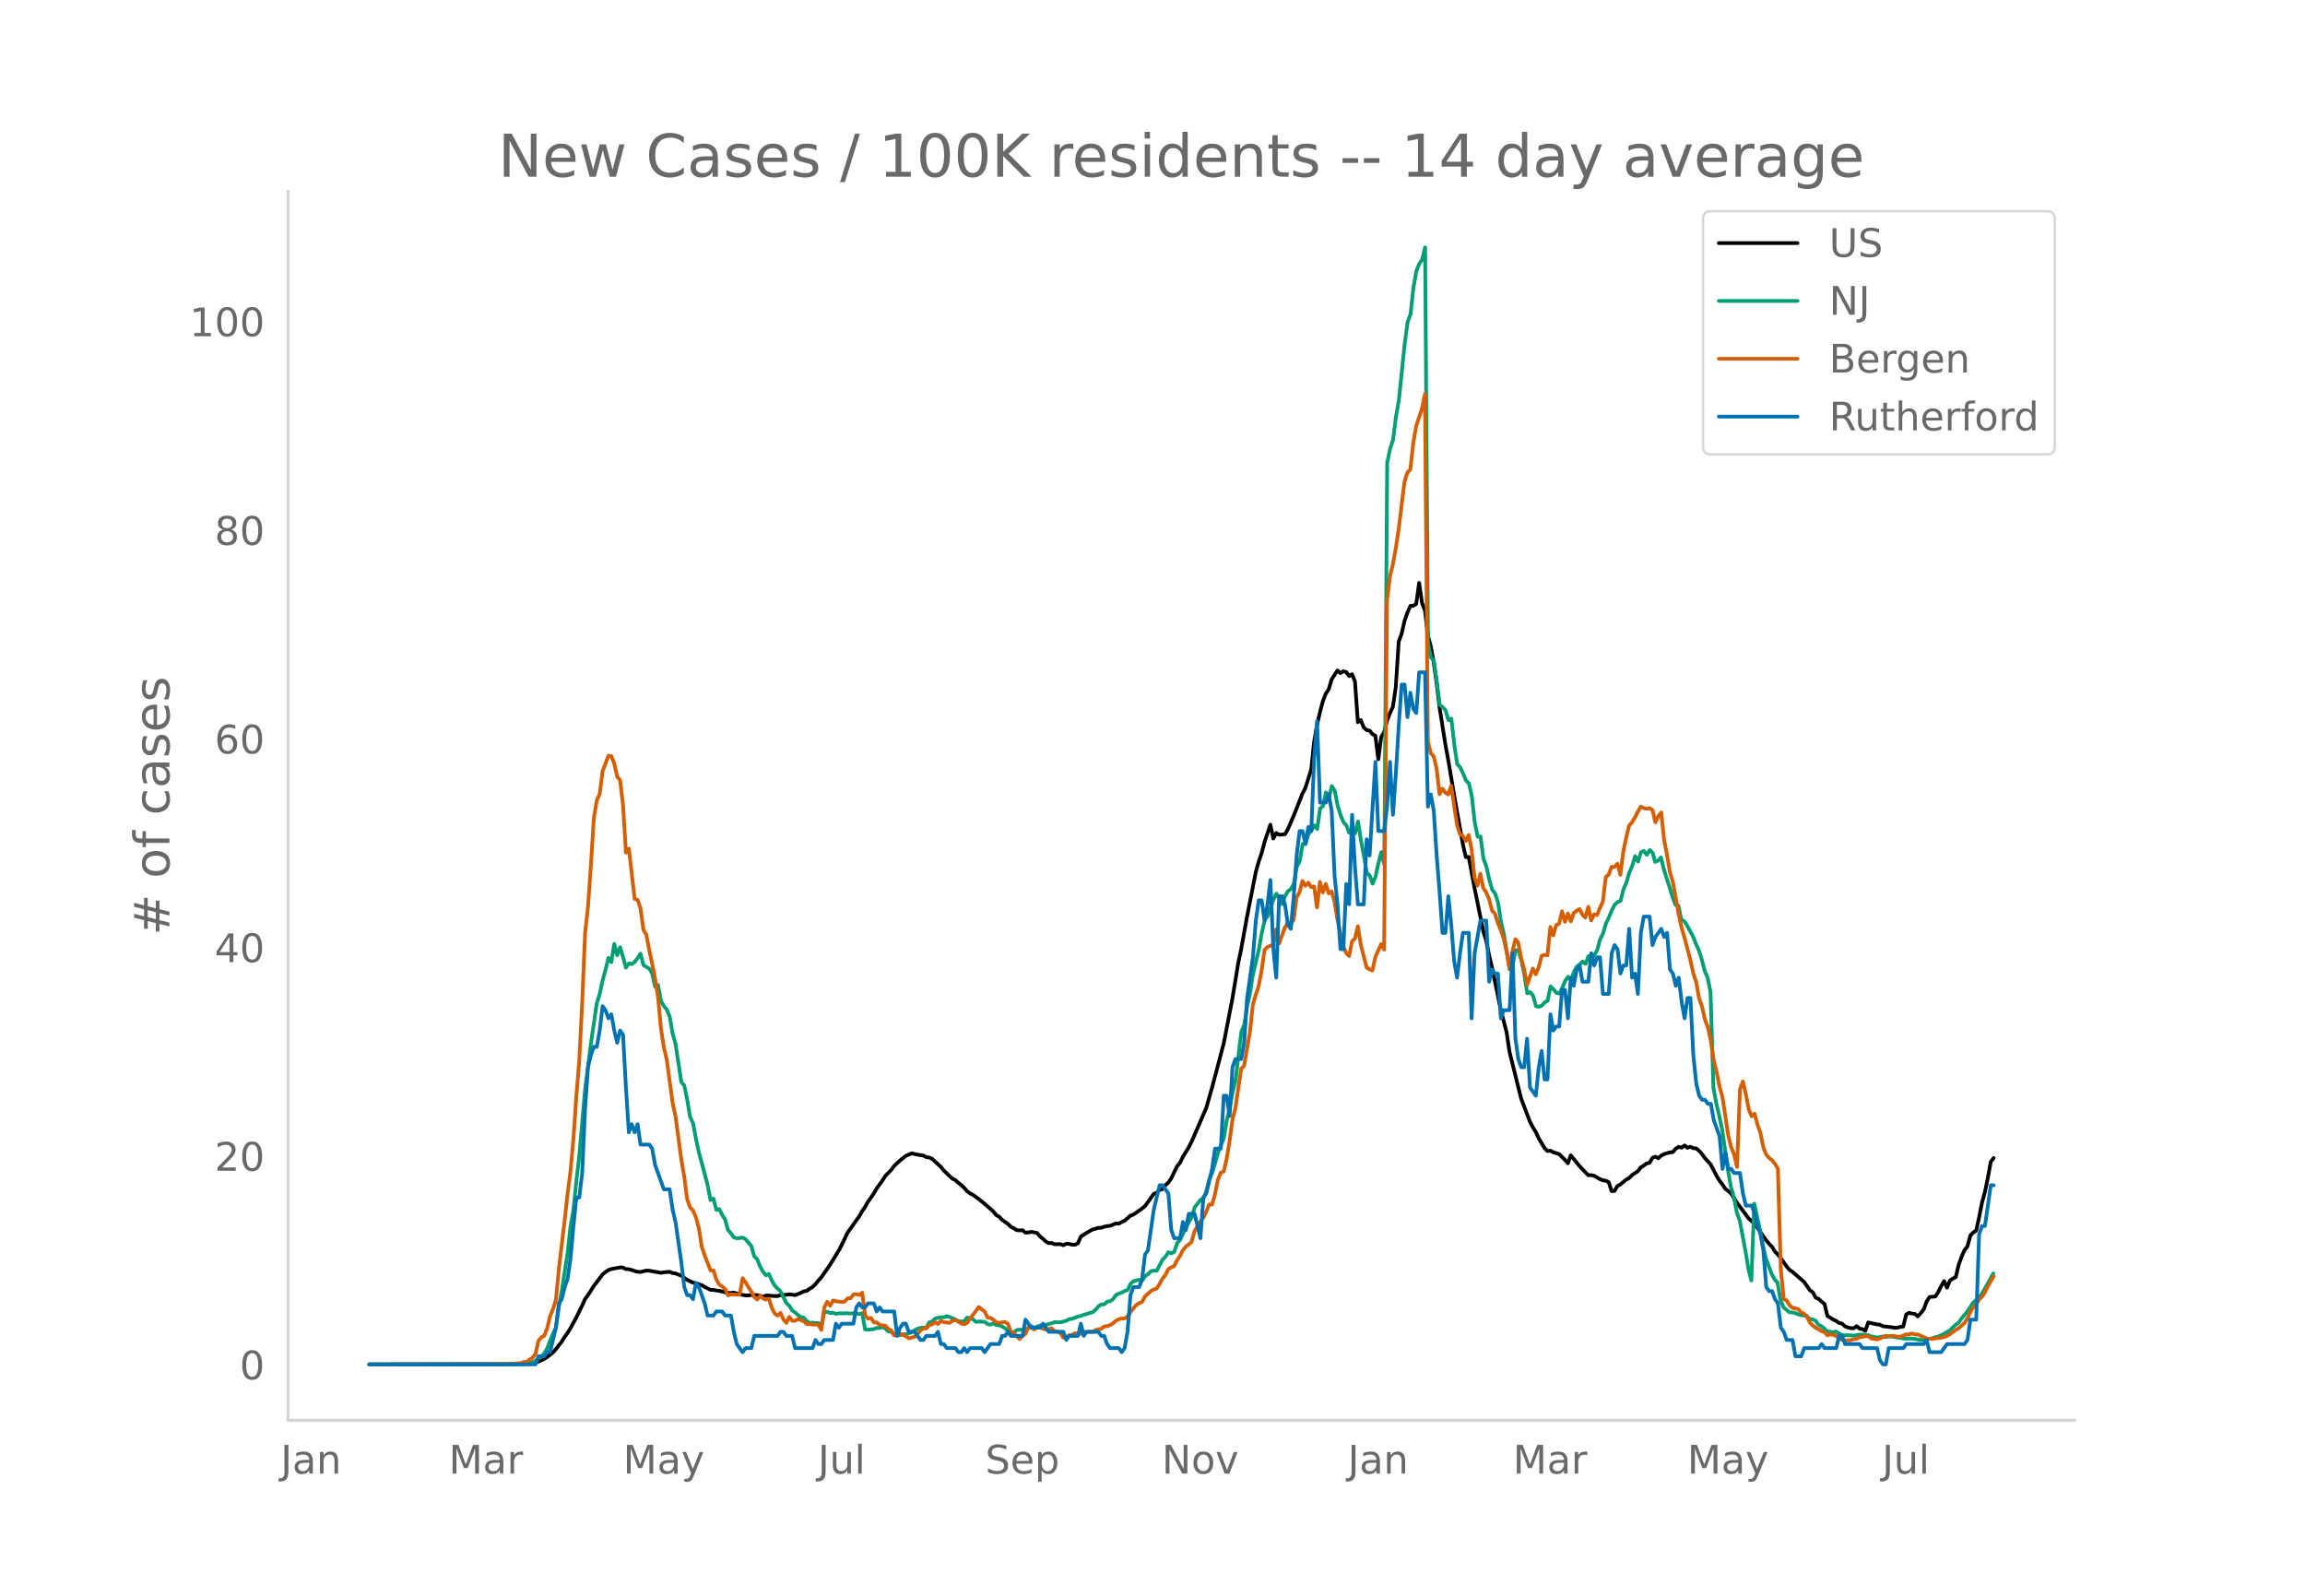 <svg height="864" viewBox="0 0 936 648" width="1248" xmlns="http://www.w3.org/2000/svg" xmlns:xlink="http://www.w3.org/1999/xlink"><defs><style>*{stroke-linecap:butt;stroke-linejoin:round}</style></defs><g id="figure_1"><path d="M0 648h936V0H0z" style="fill:#fff" id="patch_1"/><g id="axes_1"><path d="M117 576.72h725.4V77.76H117z" style="fill:none" id="patch_2"/><path clip-path="url(#pbfcc2f6f29)" d="m149.973 554.039 56.829-.064 7.103-.259 2.368-.209 1.184-.222 1.184-.366 2.368-1.1 1.184-.778 2.368-1.88 1.184-1.326 2.368-3.076 1.184-1.88 1.184-1.643 1.184-1.895 2.367-4.388 2.368-4.828 1.184-2.635 1.184-1.574 2.368-3.723 3.552-4.705 1.184-.982 1.184-.795 1.184-.396 3.552-.662 1.184.074 1.183.618 1.184.026 1.184.325 1.184.444 1.184.276 1.184.085 2.368-.55 1.184.038 4.736.862 1.184-.227 2.368-.173 1.183.5 1.184.167 2.368.887 2.368 1.718 2.368 1.105 1.184.217 1.184.499 1.184.313 1.184.713 2.368 1.193 1.184.012 1.184.252 1.184.133 3.551.847 1.184.026 1.184-.136 3.552.945 1.184.156 1.184.024 1.184-.149 2.368.01 2.368.664 1.184-.452 1.183-.023 2.368.213 1.184.008 1.184-.379 2.368-.15 1.184-.179 2.368.303 1.184-.378 2.368-1.116 1.184-.196 1.184-.877 1.184-.715 1.184-1.13 1.183-1.5 1.184-1.302 3.552-5.068 3.552-5.832 1.184-2.242 2.368-4.961 4.736-6.66 1.184-2.072 1.184-1.725 1.183-2.093 2.368-3.385 1.184-2.034 2.368-3.28 1.184-1.856 2.368-2.417 1.184-1.614 2.368-2.19 2.368-1.881 2.368-1.047 2.367.55 2.368.374 1.184.621 1.184.17 1.184.518 3.552 3.283 1.184 1.476 3.552 3.356 1.184.528 1.184 1.107 1.184.9 1.183 1.153 1.184 1.372 1.184.886 1.184.561 2.368 1.717 2.368 1.938 3.552 3.118 1.184 1.489 1.184.624 1.184 1.307 2.368 1.605 1.184 1.19 1.183.565 1.184.803 1.184.096 1.184-.075 1.184.974 1.184-.034 1.184-.283 2.368.47 1.184 1.405 1.184.945 1.184 1.105 1.184.696 1.184-.093 1.184.508 2.367-.03 1.184.446 1.184-.629 1.184.1 1.184.297 1.184.04 1.184-.586 1.184-2.746 2.368-1.536 2.368-1.305 2.368-.696 1.184-.043 1.184-.413 1.184-.258 1.183-.102 2.368-.983 1.184.12 1.184-.688 1.184-.505 2.368-2.087 1.184-.404 3.552-2.498 1.184-.986 3.552-4.943 1.184-.459 1.183-1.182 1.184-.279 1.184-1.634 1.184-1.035 1.184-1.728 2.368-4.91 1.184-1.377 1.184-2.455 2.368-3.874 1.184-2.333 5.92-13.603 2.367-8.302 4.736-17.92 3.552-18.378 2.368-14.423 1.184-5.623 2.368-13.07 3.551-18.105 1.184-4.241 1.184-3.446 1.184-4.533 2.368-6.99 1.184 5.592 1.184-2.244 1.184.703 2.368-.188 1.184-2.083 2.368-5.45 3.552-8.98 1.183-2.296 2.368-7.466 1.184-11.268 1.184-6.884 1.184-5.174 1.184-4.434 1.184-3.063 1.184-1.745 1.184-4.024 2.368-3.669 1.184 1.088 1.184-.736 1.184.277 1.184 1.666 1.183-.742 1.184 2.924 1.184 16.555 1.184-.86 1.184 2.962 1.184 1.095 1.184.196 1.184 1.464 1.184.616 1.184 9.582 1.184-9.007 1.184-2.016 1.184-4.638 1.184-3.077 1.184-2.6 1.184-8.005 1.184-18.423 1.183-3.232 1.184-5.182 1.184-3.439 1.184-2.668 1.184-.035 1.184-.784 1.184-8.537 1.184 8.244 1.184 2.92 1.184 10.206 1.184 4.431 1.184 6.498 1.184 8.283 1.184 10.068 2.368 14.992 1.184 6.43 2.367 14.094 3.552 20.003 1.184 5.19 1.184-.066 2.368 12.63 3.552 17.504 1.184 3.908 1.184 5.863 1.184 5.001 3.551 17.176 2.368 9.142 1.184 7.982 4.736 18.998 2.368 6.206 1.184 3.09 1.184 2.257 1.184 1.916 1.184 2.559 2.368 3.99 1.183 1.187 1.184-.131 1.184.636 2.368.742 2.368 2.347 1.184 1.393 1.184-3.23 3.552 4.379 2.368 2.514 1.184 1.19 1.184-.043 1.184.287 2.367 1.337 1.184.467 1.184.2 1.184.54 1.184 3.67 1.184-.079 1.184-2.001 1.184-.62 2.368-1.98 1.184-.602 1.184-1.251 2.368-1.54 1.184-1.542 1.183-.735 1.184-.895 1.184-.242 1.184-2.017 1.184-.482 1.184.628 1.184-1.046 1.184-.653 2.368-.693 1.184-.11 1.184-1.39 1.184-.721 1.184.323 1.184-.9 1.184.945 1.184-.421 1.183.583 1.184.088 1.184.977 1.184 1.31 1.184 1.641 2.368 2.644 2.368 4.613 1.184 1.93 1.184 1.485 1.184 1.829 1.184.84 1.184 1.085 2.368 3.723 4.735 6.4 2.368 2.031 2.368 3.427 2.368 3.381 1.184 1.448 1.184 1.192 1.184 1.911 1.184 1.207 1.184 1.468 2.368 3.37 1.183 1.416 1.184.754 4.736 4.14 2.368 3.36 1.184.855 1.184 2.186 1.184.488 1.184 1.1 1.184.935 1.184 4.887 2.368 1.463 1.184.57 1.183.797 1.184.25 1.184 1.102 1.184.48 1.184.302 1.184.06 1.184-.886 1.184.986 1.184.226 1.184.671 1.184-3.383 3.552.79 1.184.13 1.184.612 3.551.411 1.184.249 1.184-.04 1.184-.355 1.184-.144 1.184-4.865 1.184-.714 1.184.331 1.184.105 1.184 1.038 1.184-1.32 1.184-1.492 1.184-3.184 1.184-1.878 2.367-.224 1.184-1.828 1.184-2.358 1.184-2.037 1.184 2.668 1.184-2.93 1.184-.78 1.184-.563 1.184-5.032 1.184-3.238 1.184-2.727 1.184-1.485 1.184-4.4 1.184-1.275 1.184-.764 1.184-5.32 1.184-6.04 1.183-4.322 1.184-5.71 1.184-6.496 1.184-1.59h0" style="fill:none;stroke:#000;stroke-linecap:round;stroke-width:1.5" id="line2d_1"/><path clip-path="url(#pbfcc2f6f29)" d="m149.973 554.04 60.38-.099 3.552-.235 2.368-.579 1.184-.538 1.184-1.046 1.184-.542 1.184-1.498 1.184-1.963 1.184-3.15 1.184-2.818 1.184-2.449 1.184-8.407 1.184-6.568 2.368-15.373 1.184-10.806 1.184-6.704 1.183-11.582 1.184-10.311 2.368-27.024 2.368-18.592 2.368-16.314 1.184-3.801 1.184-5.492 1.184-4.306 1.184-4.895 1.184 1.758 1.184-7.426 1.184 4.609 1.184-3.243 1.184 3.934 1.183 4.347 1.184-1.703 1.184.272 1.184-.868 1.184-1.557 1.184-1.82 1.184 4.613 1.184.804 1.184.627 1.184 1.99 1.184 5.354 1.184-.688 1.184 6.47 1.184 2.084 1.184 1.451 1.184 2.91 1.183 6.744 1.184 4.282 2.368 15.534 1.184 1.321 1.184 5.778 1.184 7.044 1.184 2.51 1.184 6.371 1.184 5.42 2.368 8.792 1.184 4.575 1.184 6.07 1.184-.613 1.184 4.599 1.184-.304 1.183 2.29 1.184 1.948 1.184 4.245 1.184 1.352 1.184 1.618 1.184.43 2.368-.307 1.184.586 2.368 2.82 1.184 4.197 1.184 1.182 1.184 2.94 1.184 2.081 1.184 1.502 1.183-.586 1.184 2.654 1.184 2.061 1.184 1.27 1.184 1.07 2.368 4.763 1.184 1.1 1.184 1.91 1.184.856 1.184 1.035 1.184.838 1.184.198 1.184 1.42 1.184.747 1.184-.126 1.184.204 1.183-.068 1.184 1.335 1.184-5.75 1.184-.136 1.184.518 1.184-.113 1.184.45 1.184-.245 1.184.054 2.368-.078 1.184.16 1.184-.208 2.368.395 1.184-.32 1.184 6.564 1.183.102 2.368-.245 1.184-.456 1.184.006 1.184-.439 1.184.705 1.184 1.145 1.184.095 1.184 1.363 1.184.099 1.184-.09 1.184-.282 1.184-.037 1.184-.34 3.551-1.953 1.184-.306 1.184-.123 1.184.065 1.184-2.18 1.184-.362 1.184-1.199 2.368-.5h1.184l1.184-.45 1.184.334 2.368 1.042 1.184.65 1.184.134 1.183-.079 1.184-1.54 2.368.72 1.184 1.049 1.184-.164 2.368.14 1.184.933 1.184.239 1.184-.549 1.184.668 1.184.112 1.184.484 1.184.725 1.184 1.19 1.184.722 1.183-.242 1.184-.947 1.184-.126 2.368.04 1.184-.947 1.184-.541 1.184.695 1.184-.555 1.184-.365 1.184.085 2.368-.715 2.368-.736 2.367.03 2.368-.64 1.184-.65 1.184-.13 2.368-.947 1.184-.204 1.184-.508 1.184-.269 1.184-.477 1.184-.252 1.184-1.025 1.184-1.366 1.184-.767 1.184-.068 1.184-1.083 1.183-.153 1.184-.862 1.184-1.656 1.184-.59 1.184-.404 1.184-.692 1.184-.344 1.184-2.5 1.184-1.08 1.184-.389 1.184-.18 1.184.306 1.184-1.812 1.184-.787 1.184-1.216 1.184-.238 1.184.044 2.367-4.53 1.184-1.223 1.184-1.775 1.184.463 1.184-.613 1.184-3.56 1.184-1.288 1.184-2.544 1.184-2.245 1.184-2.49 1.184-1.973 1.184-3.972 2.368-3.055 1.184-.6 1.183-2.847 1.184-4.814 1.184-2.725 1.184-3.802 1.184-4.404 2.368-5.88 1.184-7.256 1.184-4.752 1.184-6.615 1.184-4.84 2.368-19.707 1.184-2.899 1.184-7.501 1.184-5.488 1.184-7.562 2.367-9.988 1.184-6.66 1.184-5.188 1.184-1.696 2.368-6.728 1.184-2.378 1.184 1.877 1.184 2.381 1.184-3.307 1.184-1.976 1.184-.848 1.184-2.082 1.184-6.939 1.184-2.231 1.184-7.024 1.183.061 1.184-4.091 1.184-1.376 1.184-2.204 1.184 1.516 1.184-8.305 1.184-1.073 1.184-5.478 1.184 2.18 1.184-4.762 1.184 1.833 1.184 6.019 1.184 3.86 1.184 2.912 1.184 1.335 1.184 2.974 1.183-1.179 1.184 1.418 1.184-4.804 1.184 7.634 1.184 6.248 1.184 6.997 1.184 1.052 1.184 3.349 1.184-2.865 1.184-5.467 1.184-4.497 1.184 5.127 1.184-163.242 1.184-5.658 1.184-3.553 1.184-9.453 1.184-6.68 2.367-22.953 1.184-8.833 1.184-3.165 1.184-10.764 1.184-6.8 1.184-2.943 1.184-1.662 1.184-4.994 1.184 160.919 1.184 5.576 1.184 1.407 1.184 8.281 1.184 9.61 1.184.896 1.184 1.274 1.184 4.067 1.183-.647 1.184 10.45 1.184 7.993 1.184 1.29 1.184 2.47 1.184 2.889 1.184 1.151 1.184 5.032 1.184 10.655 1.184 5.992 1.184-.095 1.184 8.986 1.184 3.202 1.184 5.39 1.184 4.084 1.184 1.498 1.183 3.714 1.184 7.678 1.184 5.167 2.368 14.274 1.184-1.646 1.184-6.125 1.184.045 1.184 4.026 1.184 5.56 1.184 7.838 1.184-.487 1.184 1.427 1.184 4.265 1.184.276 1.184-.467 1.184-1.288 1.183-.756 1.184-5.78 1.184 1.171 1.184 1.424 1.184.283 1.184-2.221 1.184-2.875 1.184-1.666 1.184 1.352 1.184-3.297 1.184-2.238 1.184-.814 1.184-1.182 1.184.913 1.184-3.134 1.184 1.09 1.184-1.458 1.183-2.116 1.184-4.357 1.184-2.364 1.184-4.043 1.184-2.446 1.184-2.875 1.184-2.306 1.184-1.094 1.184-.443 1.184-4.71 1.184-2.723 1.184-4.07 1.184-2.722 1.184-3.938 1.184 2.194 1.184-3.87 1.183-.467 1.184 1.581 1.184-1.918 1.184 1.09L672.09 350l1.184-.494 1.184-1.322 1.184 4.79 2.368 7.443 1.184 3.9 1.184 3.13 1.184.358 1.184 5.757 1.184.504 1.184 1.782 2.367 4.428 1.184 2.974 1.184 2.61 1.184 3.754 1.184 4.629 1.184 2.78 1.184 5.767 1.184 39.11 1.184 6.234 1.184 4.946 1.184 5.702 2.368 16.545 1.184 6.647 1.184 4.087 1.184 6.251 1.183 3.223 2.368 12.55 1.184 7.265 1.184 4.616 1.184-31.193 2.368 10.86 1.184 6.186 1.184 5.225 2.368 6.377 1.184 2.163 1.184 1.223L723 527.91l1.184 2.902 2.367 2 2.368.3 1.184.586 1.184.31 2.368.31 1.184 1.331 1.184.079 1.184.514 1.184 1.66 1.184.582 1.184.953 1.184 1.223 1.184.068 1.184.314 1.184-.361 2.367 1.38 1.184.177 2.368-.007 1.184.133 1.184-.116 1.184-.31 1.184-.034 2.368.238 1.184.511 2.368.45 1.184-.123 1.184-.286 1.183.238 1.184-.255 1.184.04 5.92.938 1.184-.15 2.368.17 2.368.45 1.184-.051 3.552-.62 1.183-.453 1.184-.232 2.368-1.056 1.184-.777 1.184-.627 2.368-2.299 1.184-.77 1.184-1.717 2.368-2.83 2.368-3.615 2.368-2.108 1.184-1.468 2.367-4.136 2.368-4.285h0" style="fill:none;stroke:#009e73;stroke-linecap:round;stroke-width:1.5" id="line2d_2"/><path clip-path="url(#pbfcc2f6f29)" d="m149.973 554.04 54.461-.097 3.552-.13 3.552-.325 1.184-.454 1.183-.033 1.184-.94 1.184-.747 1.184-1.558 1.184-5.29 1.184-1.429 1.184-.649 1.184-3.051 1.184-4.9 1.184-2.922 1.184-3.7 1.184-12.496 2.368-19.929 1.184-10.71 1.184-9.218 1.184-13.113 1.183-17.397 1.184-14.313 1.184-23.434 1.184-28.367 1.184-10.776 1.184-16.975 1.184-18.792 1.184-7.238 1.184-2.662 1.184-9.282 2.368-6.232 1.184.162 1.184 3.019 1.184 5.29 1.184 1.428 1.184 10.16 1.183 19.279 1.184-1.59 2.368 20.415 1.184.357 1.184 3.44 1.184 8.796 1.184 1.915 1.184 6.329 1.184 5.485 1.184 6.07 1.184 7.367 1.184 12.886 1.184 7.595 1.184 5.063 2.367 17.527 1.184 5.42 2.368 17.656 1.184 6.946 1.184 9.088 1.184 3.31 1.184 1.299 1.184 2.726 1.184 4.415 1.184 7.594 1.184 3.408 2.368 6.135 1.184-.033 1.184 3.733 1.184 2.077 1.183.779 1.184.974 1.184 2.596 1.184-.357 2.368.098 1.184-.033 1.184-6.653 1.184 1.622 1.184 2.045 1.184 1.753 1.184 2.207 1.184 1.038 1.184-1.525 1.184 1.071 1.184.487 1.183-.454 1.184 3.765 1.184 2.304 1.184.876 1.184-1.103 1.184 2.694 1.184 1.33 1.184-2.401 1.184 1.558h1.184l1.184-.714 1.184.519 1.184.357 1.184 1.2h1.184l1.184.195 1.184-.032 1.183.097 1.184 2.143 1.184-9.12 1.184-2.37 1.184 1.655 1.184-2.142 1.184.292 2.368.325 1.184-.195 1.184-1.298 1.184-.033 1.184-1.59 1.184-.098 1.184.357 1.184-.908 1.184 9.185 1.183 1.33 1.184-.291 1.184 1.785 1.184.032 1.184 1.039 2.368.324 1.184 1.364 1.184.551 1.184 2.013 1.184-.78 1.184.098 2.368.974 1.184.876 2.367-.65 1.184-1.103 1.184-1.46 1.184-.844 1.184.065 1.184-1.428 1.184-.292 1.184-.844 1.184.746 1.184-1.266 1.184.52 2.368.26 1.184-.877 1.184-.292 2.368 1.46 1.183.325 1.184-.649 1.184-1.883 1.184-1.298 2.368-3.213 1.184 1.006 1.184.844 1.184 2.467 1.184.13 1.184.746L404.52 537l1.184.162 2.368-.357 1.184.747 1.184 3.18 1.183.52 2.368 2.5 1.184-1.267 1.184-.844 1.184-2.564 1.184-.227 1.184 1.006 1.184-.746 1.184-.065 1.184.487 1.184.324 1.184-.13 1.184-.357 1.184 1.169 1.184.195 1.183.454 1.184 1.98 1.184-.162 1.184-.78 1.184-.13 1.184-.746 1.184.325 1.184-.033 1.184-.843 1.184.13 1.184-.195 1.184.13 1.184-.715 1.184-.389 1.184-.13 1.184-.974 1.184-.13 1.183-.389 1.184-.714 1.184-1.071 1.184-.617 1.184-.357 1.184.033 1.184-.812 1.184-1.785 2.368-2.888 1.184-.747 1.184-.487 1.184-2.207 2.368-2.207 1.184-.65 1.184-.356 1.183-1.85 1.184-2.175 1.184-1.525 1.184-2.337 1.184-.747 1.184-.486 1.184-2.37 1.184-1.72 1.184-2.37 1.184-1.46 1.184-.876 1.184-1.071 1.184-4.35 2.368-3.96 1.184-1.427 1.183-2.435 1.184-3.018 1.184.032 1.184-4.057 1.184-5.94 1.184-2.953 1.184-.487 1.184-4.998 1.184-7.206 1.184-8.795 1.184-4.642 2.368-16.098 1.184-1.136 2.368-13.795 1.184-10.938 1.183-4.154 1.184-3.538 1.184-6.296 1.184-8.374 1.184-1.136 1.184-.584 1.184-.26 1.184-6.362 1.184 5.745 2.368-6.491 1.184-2.11 1.184.747 1.184-1.883 1.184-8.893 1.184-2.24 1.184-4.511 1.183 1.947 1.184-1.266 1.184 1.818 1.184-.26 1.184 8.504 1.184-10.354 1.184 4.285 1.184-3.506 1.184 3.863 1.184-.844 1.184 4.317 1.184 7.173 2.368 10.873 1.184 2.694 1.184 1.233 1.183-5.972 1.184-1.169 1.184-4.966 1.184 7.498 2.368 9.218 1.184.811 1.184.422 1.184-5.485 2.368-5.193 1.184 2.207 1.184-141.902 1.184-9.607 1.184-4.9 1.184-6.525 1.184-7.79 2.367-19.311 1.184-3.7 1.184-1.233 1.184-10.744 1.184-6.88 2.368-7.109 1.184-5.842 1.184 140.928 1.184 4.836 1.184 1.33 1.184 4.934 1.184 10.419 1.184-2.24 1.184 1.59 1.184.747 1.183-3.505 2.368 15.936 1.184 3.7 1.184.714 1.184 2.045 1.184-2.434 1.184 5.874 1.184 11.393 1.184 3.278 1.184-4.804 1.184 5.81 1.184 1.72 1.184 2.857 1.184 4.576 1.184 1.233 1.183 3.798 1.184 2.888 1.184 3.408 1.184 5.258 1.184 6.784 1.184-6.719 1.184-5.03 1.184 1.395 1.184 6.427 1.184 4.251 1.184 6.524 2.368-6.653 1.184 2.272 1.184-2.727 1.184-4.674 1.184-.486 1.183.26 1.184-11.555 1.184 3.408 1.184-4.187 1.184-.52 1.184-5.095 1.184 4.316 1.184-3.375 1.184 3.18 1.184-3.375 1.184-.909 1.184-.746 1.184 2.337 1.184 1.168 1.184-4.414 1.184 5.583 1.184-2.5 1.183.293 1.184-2.922 1.184-2.531 1.184-9.997 1.184-.974 1.184-3.148 1.184.065 1.184-1.33 1.184 4.51 1.184-9.444 1.184-5.68 1.184-4.934 1.184-1.265 1.184-1.948 1.184-2.37 1.184-2.012 1.183.52 1.184.292 1.184-.227 1.184.714 1.184 5.03 1.184-2.466 1.184-1.526 1.184 11.133 1.184 6.2 1.184 6.913 1.184 3.992 2.368 13.145 1.184 5.453 1.184 4.024 2.368 9.12 1.183 5.324 1.184 3.57 1.184 6.653 1.184 3.344 1.184 5.225 1.184 3.116 1.184 5.583 1.184 7.854 1.184 4.706 1.184 5.94 1.184 4.317 2.368 15.611 1.184 4.772 1.184 2.856 1.184 5.096 1.183-31.581 1.184-3.148 1.184 5.063 1.184 6.2 1.184 2.888 1.184-1.071 1.184 4.414 1.184 3.278 1.184 5.972 1.184 2.954 1.184 1.363 1.184.941 1.184 1.428 1.184 2.013 1.184 40.7 1.184 12.27 1.184.486 1.183 1.98 1.184 1.039 2.368.486 1.184 1.461 1.184.422 1.184 1.363 1.184 2.305 1.184 1.2 1.184.877 1.184.616 1.184.78 1.184.389 1.184 1.298 1.184-.422 1.184.227 1.184.455 1.183.941 1.184.617 1.184.26 2.368-.13 1.184-.422 1.184-.098 1.184-.681 2.368-.39h1.184l1.184.877 2.368.421 1.184-.389 2.367-1.136 1.184.227 1.184-.162 1.184.065 1.184.26 1.184.064 1.184-.551 1.184-.422 1.184-.033 1.184-.324 1.184.357 1.184.032 3.552 1.623 2.368.195 1.183-.292 1.184-.033 2.368-.454 1.184-.455 1.184-.714 2.368-1.72 1.184-.682 2.368-2.142 1.184-1.882 1.184-2.532 1.184-2.11 1.184-1.07 1.184-1.883 1.184-1.233 1.183-1.72 1.184-2.467 2.368-4.09h0" style="fill:none;stroke:#d55e00;stroke-linecap:round;stroke-width:1.5" id="line2d_3"/><path clip-path="url(#pbfcc2f6f29)" d="M149.973 554.04h67.484l1.184-3.306h2.368l1.184-1.653h1.184l2.368-9.919 1.184-9.918 1.184-1.653 1.184-4.96 1.184-3.306 1.184-8.265 1.184-13.225 1.183-11.571h1.184l1.184-9.919 1.184-26.45 1.184-16.53 1.184-4.96 1.184-3.305h1.184l1.184-6.613 1.184-9.918 1.184 1.653 1.184 3.306 1.184-1.653 1.184 6.612 1.184 4.96 1.184-4.96 1.184 1.653 1.183 21.49 1.184 18.184 1.184-3.306 1.184 3.306 1.184-3.306 1.184 8.266h3.552l1.184 1.653 1.184 6.612 3.552 9.918h2.368l1.183 8.266 1.184 4.96 2.368 16.53 1.184 9.918 1.184 3.307h1.184l1.184 1.653 1.184-6.613 1.184 1.653 2.368 6.613 1.184 4.959h2.368l1.184-1.653h2.367l1.184 1.653h2.368l1.184 6.612 1.184 4.96 2.368 3.306 1.184-1.653h2.368l1.184-4.96h9.471l1.184-1.653h1.184l1.184 1.653h2.368l1.184 4.96h7.104l1.184-3.306 1.183 1.653h1.184l1.184-1.653h3.552l1.184-6.613 1.184 1.653 1.184-1.653h4.736l1.184-6.612 1.184-1.653 1.184 1.653h1.184l1.183-1.653h2.368l1.184 3.306 1.184-1.653 1.184 1.653h4.736l1.184 9.918 1.184-3.306 1.184-1.653h1.184l1.184 3.306h2.367l2.368 3.307h1.184l1.184-1.654h3.552l1.184-1.653 1.184 4.96h1.184l1.184 1.653h3.552l1.184 1.653h1.184l1.183-1.653 1.184 1.653 1.184-1.653h4.736l1.184 1.653 2.368-3.306h3.552l1.184-3.307h1.184l1.184-1.653 1.184 1.653h4.735l1.184-6.612 2.368 3.306h3.552l1.184-1.653 2.368 3.306h5.92l1.183 3.307 1.184-1.654h3.552l1.184-4.959 1.184 4.96 1.184-1.654h4.736l1.184 1.653h1.184l1.184 3.307 1.183 1.653h3.552l1.184 1.653 1.184-1.653 1.184-6.613 1.184-14.877 1.184-3.307h2.368l1.184-3.306 1.184-9.918 1.184-1.653 2.368-16.531 2.367-9.919h1.184l2.368 3.307 1.184 14.877 1.184 3.306h2.368l1.184-6.612 1.184 3.306 1.184-6.612h2.368l2.368 9.918 1.184-16.53 1.183-1.653 2.368-9.919 1.184-8.265h2.368l1.184-21.49h1.184l1.184 8.265 1.184-19.837 1.184-3.306h2.368l1.184-6.612 1.184-18.184 2.368-16.531 1.183-14.878 1.184-8.265h1.184l1.184 8.265 1.184-6.612 1.184-9.919 1.184 28.103 1.184 11.571 1.184-33.061h1.184l1.184 3.306 1.184 8.265 1.184 1.653 1.184-13.224 1.184-16.531 1.184-9.919h1.184l1.183 4.96 1.184-6.613 1.184 1.653 1.184-29.755 1.184-14.878 1.184 33.062h2.368l1.184-3.306 1.184 6.612 1.184 26.45 1.184 11.57 1.184 18.185h1.184l1.184-26.45 1.184 8.266 1.183-36.368 1.184 21.49 1.184 14.878h2.368l1.184-26.45 1.184 6.613 2.368-38.021 1.184 28.102h2.368l1.184-9.918 1.184-18.184 1.184 21.49 1.184-16.53 1.184-19.838 1.183-16.53h1.184l1.184 13.224 1.184-9.918 1.184 6.612 1.184 1.653 1.184-16.53h2.368l1.184 54.55 1.184-4.958 1.184 6.612 1.184 18.184 1.184 14.878 1.184 16.53h1.184l1.184-14.877 1.183 11.571 1.184 14.878 1.184 6.612 1.184-9.918 1.184-8.266h2.368l1.184 34.715 1.184-26.45 2.368-13.224h2.368l1.184 24.796 1.184-4.959 1.184 1.653h1.183l1.184 18.184 1.184-3.306h2.368l1.184-23.143 1.184 34.714 1.184 8.266 1.184 3.306h1.184l1.184-11.572 1.184 19.837 2.368 3.307 1.184-11.572 1.184-6.612 1.184 11.571h1.183l1.184-26.449 1.184 6.612 1.184-1.653h1.184l1.184-14.877h1.184l1.184 11.571 1.184-16.53 1.184 3.305 1.184-6.612 1.184-1.653 1.184 6.612h2.368l1.184-11.571 1.184 4.959 1.183-3.306h1.184l1.184 14.878h2.368l1.184-16.531 1.184-3.306 1.184 1.653 1.184 9.918 1.184-3.306h1.184l1.184-14.878 1.184 19.837 1.184-1.653 1.184 8.266 1.184-24.797 1.183-6.612h2.368l1.184 11.572 1.184-3.307 2.368-3.306h0l1.184 3.306 1.184-1.653 1.184 14.878 1.184 1.653 1.184 4.96 1.184-3.307 1.184 9.919 1.184 6.612 1.184-8.265h1.184l1.183 23.143 1.184 11.571 1.184 4.96 1.184 1.653h1.184l1.184 1.653h1.184l1.184 6.612 2.368 6.612 1.184 13.225 1.184-6.612 1.184 6.612h1.184l1.184 1.653h2.367l1.184 8.266 1.184 4.959h2.368l1.184 3.306 1.184 4.96 1.184 3.305 1.184 6.613 1.184 14.877 1.184 1.654h1.184l1.184 3.306 1.184 1.653 1.184 9.918 1.184 1.653 1.184 3.307h2.367l1.184 6.612h2.368l1.184-3.306h5.92l1.184-1.653 1.184 1.653h4.736l1.183-4.96h1.184l1.184 3.307h5.92l1.184 1.653h5.92l1.184 4.959 1.184 1.653h1.183l1.184-6.612h5.92l1.184-1.653h7.104l1.184-1.653 1.184 4.959h4.735l2.368-3.306h7.104l1.184-1.653 1.184-8.266h2.368l1.184-34.715 1.184-3.306h1.183l2.368-16.53h1.184" style="fill:none;stroke:#0072b2;stroke-linecap:round;stroke-width:1.5" id="line2d_4"/><path d="M117 576.72V77.76" style="fill:none;stroke:#d3d3d3;stroke-linecap:square;stroke-linejoin:miter;stroke-width:1.25" id="patch_3"/><path d="M117 576.72h725.4" style="fill:none;stroke:#d3d3d3;stroke-linecap:square;stroke-linejoin:miter;stroke-width:1.25" id="patch_4"/><g id="matplotlib.axis_1"><g id="xtick_1"><g style="fill:#696969" transform="matrix(.16 0 0 -.16 113.961 598.378)" id="text_1"><defs><path d="M9.813 72.906h9.859V5.078q0-13.187-5-19.14-5-5.954-16.094-5.954h-3.75v8.297h3.078q6.531 0 9.219 3.672Q9.813-4.39 9.813 5.078z" id="DejaVuSans-74"/><path d="M34.281 27.484q-10.89 0-15.093-2.484-4.204-2.484-4.204-8.5 0-4.781 3.157-7.594 3.156-2.797 8.562-2.797 7.485 0 12 5.297 4.516 5.297 4.516 14.078v2zm17.922 3.72V0H43.22v8.297Q40.14 3.328 35.547.953q-4.594-2.375-11.234-2.375-8.391 0-13.36 4.719Q6 8.016 6 15.922q0 9.219 6.172 13.906 6.187 4.688 18.437 4.688h12.61v.89q0 6.203-4.078 9.594-4.078 3.39-11.453 3.39-4.688 0-9.141-1.124-4.438-1.125-8.531-3.375v8.312q4.921 1.906 9.562 2.844 4.64.953 9.031.953 11.875 0 17.735-6.156 5.86-6.14 5.86-18.64z" id="DejaVuSans-97"/><path d="M54.89 33.016V0h-8.984v32.719q0 7.765-3.031 11.61-3.031 3.858-9.078 3.858-7.281 0-11.484-4.64-4.204-4.625-4.204-12.64V0H9.08v54.688h9.03v-8.5q3.235 4.937 7.594 7.374Q30.078 56 35.797 56q9.422 0 14.25-5.828 4.844-5.828 4.844-17.156z" id="DejaVuSans-110"/></defs><use xlink:href="#DejaVuSans-74"/><use x="29.492" xlink:href="#DejaVuSans-97"/><use x="90.771" xlink:href="#DejaVuSans-110"/></g></g><g id="xtick_2"><g style="fill:#696969" transform="matrix(.16 0 0 -.16 182.237 598.378)" id="text_2"><defs><path d="M9.813 72.906h14.703l18.593-49.61 18.703 49.61h14.704V0H66.89v64.016l-18.797-50h-9.907l-18.796 50V0H9.813z" id="DejaVuSans-77"/><path d="M41.11 46.297q-1.516.875-3.297 1.281Q36.03 48 33.89 48q-7.625 0-11.703-4.953-4.079-4.953-4.079-14.234V0H9.08v54.688h9.03v-8.5q2.844 4.984 7.375 7.39Q30.031 56 36.531 56q.922 0 2.047-.125 1.125-.11 2.484-.36z" id="DejaVuSans-114"/></defs><use xlink:href="#DejaVuSans-77"/><use x="86.279" xlink:href="#DejaVuSans-97"/><use x="147.559" xlink:href="#DejaVuSans-114"/></g></g><g id="xtick_3"><g style="fill:#696969" transform="matrix(.16 0 0 -.16 253.01 598.378)" id="text_3"><defs><path d="M32.172-5.078q-3.797-9.766-7.422-12.735-3.61-2.984-9.656-2.984H7.906v7.516h5.282q3.703 0 5.75 1.765Q21-9.766 23.483-3.219l1.61 4.094-22.11 53.813H12.5l17.094-42.766 17.093 42.766h9.516z" id="DejaVuSans-121"/></defs><use xlink:href="#DejaVuSans-77"/><use x="86.279" xlink:href="#DejaVuSans-97"/><use x="147.559" xlink:href="#DejaVuSans-121"/></g></g><g id="xtick_4"><g style="fill:#696969" transform="matrix(.16 0 0 -.16 332.118 598.378)" id="text_4"><defs><path d="M8.5 21.578v33.11h8.984V21.922q0-7.766 3.016-11.656 3.031-3.875 9.094-3.875 7.265 0 11.484 4.64 4.234 4.64 4.234 12.656v31h8.985V0h-8.984v8.406Q42.047 3.422 37.718 1q-4.313-2.422-10.032-2.422-9.421 0-14.312 5.86Q8.5 10.296 8.5 21.578zM31.11 56z" id="DejaVuSans-117"/><path d="M9.422 75.984h8.984V0H9.422z" id="DejaVuSans-108"/></defs><use xlink:href="#DejaVuSans-74"/><use x="29.492" xlink:href="#DejaVuSans-117"/><use x="92.871" xlink:href="#DejaVuSans-108"/></g></g><g id="xtick_5"><g style="fill:#696969" transform="matrix(.16 0 0 -.16 400.095 598.378)" id="text_5"><defs><path d="M53.516 70.516V60.89q-5.61 2.687-10.594 4-4.984 1.328-9.625 1.328-8.047 0-12.422-3.125t-4.375-8.89q0-4.845 2.906-7.313 2.907-2.453 11.016-3.97l5.953-1.218q11.031-2.11 16.281-7.406 5.25-5.297 5.25-14.172 0-10.61-7.11-16.078-7.093-5.469-20.812-5.469-5.172 0-11.015 1.172Q13.14.922 6.89 3.219v10.156q6-3.36 11.765-5.078 5.766-1.703 11.328-1.703 8.438 0 13.032 3.312 4.593 3.328 4.593 9.485 0 5.359-3.297 8.39-3.296 3.032-10.812 4.547L27.484 33.5q-11.03 2.188-15.968 6.875-4.922 4.688-4.922 13.047 0 9.672 6.812 15.234 6.813 5.563 18.766 5.563 5.14 0 10.453-.938 5.328-.922 10.89-2.765z" id="DejaVuSans-83"/><path d="M56.203 29.594v-4.39H14.891q.593-9.282 5.593-14.142 5-4.859 13.938-4.859 5.172 0 10.031 1.266 4.86 1.265 9.656 3.812v-8.5Q49.266.734 44.187-.344 39.11-1.422 33.892-1.422q-13.094 0-20.735 7.61-7.64 7.625-7.64 20.625 0 13.421 7.25 21.296Q20.016 56 32.328 56q11.031 0 17.453-7.11 6.422-7.093 6.422-19.296zm-8.984 2.64q-.094 7.36-4.125 11.75-4.032 4.407-10.672 4.407-7.516 0-12.031-4.25-4.516-4.25-5.203-11.97z" id="DejaVuSans-101"/><path d="M18.11 8.203v-29H9.077v75.484h9.031v-8.296q2.844 4.875 7.157 7.234Q29.594 56 35.594 56q9.968 0 16.187-7.906 6.235-7.907 6.235-20.797T51.78 6.484q-6.218-7.906-16.187-7.906-6 0-10.328 2.375-4.313 2.375-7.157 7.25zm30.578 19.094q0 9.906-4.079 15.547-4.078 5.64-11.203 5.64-7.14 0-11.218-5.64-4.079-5.64-4.079-15.547 0-9.906 4.078-15.547 4.079-5.64 11.22-5.64 7.124 0 11.202 5.64t4.078 15.547z" id="DejaVuSans-112"/></defs><use xlink:href="#DejaVuSans-83"/><use x="63.477" xlink:href="#DejaVuSans-101"/><use x="125" xlink:href="#DejaVuSans-112"/></g></g><g id="xtick_6"><g style="fill:#696969" transform="matrix(.16 0 0 -.16 471.78 598.378)" id="text_6"><defs><path d="M9.813 72.906h13.28l32.329-60.984v60.984h9.562V0h-13.28L19.39 60.984V0H9.813z" id="DejaVuSans-78"/><path d="M30.61 48.39q-7.22 0-11.422-5.64-4.204-5.64-4.204-15.453 0-9.813 4.172-15.453 4.188-5.64 11.453-5.64 7.188 0 11.375 5.655 4.203 5.672 4.203 15.438 0 9.719-4.203 15.406-4.187 5.688-11.375 5.688zm0 7.61q11.718 0 18.406-7.625 6.703-7.61 6.703-21.078 0-13.422-6.703-21.078-6.688-7.64-18.407-7.64-11.765 0-18.437 7.64-6.656 7.656-6.656 21.078 0 13.469 6.656 21.078Q18.844 56 30.609 56z" id="DejaVuSans-111"/><path d="M2.984 54.688H12.5L29.594 8.797l17.093 45.89h9.516L35.687 0H23.485z" id="DejaVuSans-118"/></defs><use xlink:href="#DejaVuSans-78"/><use x="74.805" xlink:href="#DejaVuSans-111"/><use x="135.986" xlink:href="#DejaVuSans-118"/></g></g><g id="xtick_7"><g style="fill:#696969" transform="matrix(.16 0 0 -.16 547.283 598.378)" id="text_7"><use xlink:href="#DejaVuSans-74"/><use x="29.492" xlink:href="#DejaVuSans-97"/><use x="90.771" xlink:href="#DejaVuSans-110"/></g></g><g id="xtick_8"><g style="fill:#696969" transform="matrix(.16 0 0 -.16 614.375 598.378)" id="text_8"><use xlink:href="#DejaVuSans-77"/><use x="86.279" xlink:href="#DejaVuSans-97"/><use x="147.559" xlink:href="#DejaVuSans-114"/></g></g><g id="xtick_9"><g style="fill:#696969" transform="matrix(.16 0 0 -.16 685.149 598.378)" id="text_9"><use xlink:href="#DejaVuSans-77"/><use x="86.279" xlink:href="#DejaVuSans-97"/><use x="147.559" xlink:href="#DejaVuSans-121"/></g></g><g id="xtick_10"><g style="fill:#696969" transform="matrix(.16 0 0 -.16 764.257 598.378)" id="text_10"><use xlink:href="#DejaVuSans-74"/><use x="29.492" xlink:href="#DejaVuSans-117"/><use x="92.871" xlink:href="#DejaVuSans-108"/></g></g></g><g id="matplotlib.axis_2"><g id="ytick_1"><g style="fill:#696969" transform="matrix(.16 0 0 -.16 97.32 560.119)" id="text_11"><defs><path d="M31.781 66.406q-7.61 0-11.453-7.5Q16.5 51.422 16.5 36.375q0-14.984 3.828-22.484 3.844-7.5 11.453-7.5 7.672 0 11.5 7.5 3.844 7.5 3.844 22.484 0 15.047-3.844 22.531-3.828 7.5-11.5 7.5zm0 7.813q12.266 0 18.735-9.703 6.468-9.688 6.468-28.141 0-18.406-6.468-28.11-6.47-9.687-18.735-9.687-12.25 0-18.718 9.688-6.47 9.703-6.47 28.109 0 18.453 6.47 28.14Q19.53 74.22 31.78 74.22z" id="DejaVuSans-48"/></defs><use xlink:href="#DejaVuSans-48"/></g></g><g id="ytick_2"><g style="fill:#696969" transform="matrix(.16 0 0 -.16 87.14 475.401)" id="text_12"><defs><path d="M19.188 8.297h34.421V0H7.33v8.297q5.609 5.812 15.296 15.594 9.703 9.797 12.188 12.64 4.734 5.313 6.609 9 1.89 3.688 1.89 7.25 0 5.813-4.078 9.469-4.078 3.672-10.625 3.672-4.64 0-9.797-1.61-5.14-1.609-11-4.89v9.969Q13.767 71.78 18.938 73q5.188 1.219 9.485 1.219 11.328 0 18.062-5.672 6.735-5.656 6.735-15.125 0-4.5-1.688-8.531-1.672-4.016-6.125-9.485-1.218-1.422-7.765-8.187-6.532-6.766-18.453-18.922z" id="DejaVuSans-50"/></defs><use xlink:href="#DejaVuSans-50"/><use x="63.623" xlink:href="#DejaVuSans-48"/></g></g><g id="ytick_3"><g style="fill:#696969" transform="matrix(.16 0 0 -.16 87.14 390.683)" id="text_13"><defs><path d="M37.797 64.313 12.89 25.39h24.906zm-2.594 8.593H47.61V25.391h10.407v-8.203H47.609V0h-9.812v17.188H4.89v9.515z" id="DejaVuSans-52"/></defs><use xlink:href="#DejaVuSans-52"/><use x="63.623" xlink:href="#DejaVuSans-48"/></g></g><g id="ytick_4"><g style="fill:#696969" transform="matrix(.16 0 0 -.16 87.14 305.965)" id="text_14"><defs><path d="M33.016 40.375q-6.641 0-10.532-4.547-3.875-4.531-3.875-12.437 0-7.86 3.875-12.438 3.891-4.562 10.532-4.562 6.64 0 10.515 4.562 3.875 4.578 3.875 12.438 0 7.906-3.875 12.437-3.875 4.547-10.515 4.547zm19.578 30.922v-8.984q-3.719 1.75-7.5 2.671-3.782.938-7.5.938-9.766 0-14.922-6.594-5.14-6.594-5.875-19.922 2.875 4.25 7.219 6.516 4.359 2.266 9.578 2.266 10.984 0 17.36-6.672 6.374-6.657 6.374-18.125 0-11.235-6.64-18.032-6.641-6.78-17.672-6.78-12.657 0-19.344 9.687-6.688 9.703-6.688 28.109 0 17.281 8.204 27.563 8.203 10.28 22.015 10.28 3.719 0 7.5-.734t7.89-2.187z" id="DejaVuSans-54"/></defs><use xlink:href="#DejaVuSans-54"/><use x="63.623" xlink:href="#DejaVuSans-48"/></g></g><g id="ytick_5"><g style="fill:#696969" transform="matrix(.16 0 0 -.16 87.14 221.248)" id="text_15"><defs><path d="M31.781 34.625q-7.031 0-11.062-3.766-4.016-3.765-4.016-10.343 0-6.594 4.016-10.36Q24.75 6.391 31.78 6.391q7.032 0 11.078 3.78 4.063 3.798 4.063 10.345 0 6.578-4.031 10.343-4.016 3.766-11.11 3.766zm-9.86 4.188q-6.343 1.562-9.89 5.906Q8.5 49.079 8.5 55.329q0 8.733 6.219 13.812 6.234 5.078 17.062 5.078 10.89 0 17.094-5.078 6.203-5.079 6.203-13.813 0-6.25-3.547-10.61-3.531-4.343-9.828-5.906 7.125-1.656 11.094-6.5 3.984-4.828 3.984-11.796 0-10.61-6.468-16.282-6.47-5.656-18.532-5.656-12.047 0-18.531 5.656-6.469 5.672-6.469 16.282 0 6.968 4 11.797 4.016 4.843 11.14 6.5zM18.314 54.39q0-5.657 3.53-8.828 3.548-3.172 9.938-3.172 6.36 0 9.938 3.172 3.593 3.171 3.593 8.828 0 5.672-3.593 8.843-3.578 3.172-9.938 3.172-6.39 0-9.937-3.172-3.532-3.172-3.532-8.843z" id="DejaVuSans-56"/></defs><use xlink:href="#DejaVuSans-56"/><use x="63.623" xlink:href="#DejaVuSans-48"/></g></g><g id="ytick_6"><g style="fill:#696969" transform="matrix(.16 0 0 -.16 76.96 136.53)" id="text_16"><defs><path d="M12.406 8.297h16.11v55.625l-17.532-3.516v8.985l17.438 3.515h9.86V8.296H54.39V0H12.406z" id="DejaVuSans-49"/></defs><use xlink:href="#DejaVuSans-49"/><use x="63.623" xlink:href="#DejaVuSans-48"/><use x="127.246" xlink:href="#DejaVuSans-48"/></g></g><g style="fill:#696969" transform="matrix(0 -.2 -.2 0 68.8 379.813)" id="text_17"><defs><path d="M51.125 44H36.922l-4.11-16.313h14.313zm-7.328 27.781-5.078-20.265h14.265L58.11 71.78h7.813L60.89 51.516h15.234V44h-17.14l-4-16.313h15.53V20.22H53.079L48 0h-7.813l5.032 20.219H30.906L25.875 0h-7.86l5.079 20.219H7.719v7.468h17.187L29 44H13.281v7.516h17.625l4.985 20.265z" id="DejaVuSans-35"/><path d="M37.11 75.984V68.5h-8.594q-4.828 0-6.72-1.953-1.874-1.953-1.874-7.031v-4.828h14.797v-6.985H19.922V0H10.89v47.703H2.297v6.984h8.594V58.5q0 9.125 4.25 13.297 4.25 4.187 13.468 4.187z" id="DejaVuSans-102"/><path d="M48.781 52.594v-8.407q-3.812 2.11-7.64 3.157-3.828 1.047-7.735 1.047-8.75 0-13.593-5.547-4.829-5.532-4.829-15.547 0-10.016 4.829-15.563 4.843-5.53 13.593-5.53 3.907 0 7.735 1.046 3.828 1.047 7.64 3.156V2.094Q45.016.344 40.984-.531q-4.015-.89-8.562-.89-12.36 0-19.64 7.765-7.266 7.765-7.266 20.953 0 13.375 7.343 21.031Q20.22 56 33.016 56q4.14 0 8.093-.86 3.953-.843 7.672-2.546z" id="DejaVuSans-99"/><path d="M44.281 53.078v-8.5q-3.797 1.953-7.906 2.922-4.094.984-8.5.984-6.688 0-10.031-2.047-3.344-2.046-3.344-6.156 0-3.125 2.39-4.906 2.391-1.781 9.626-3.39l3.078-.688q9.562-2.047 13.593-5.781 4.032-3.735 4.032-10.422 0-7.625-6.032-12.078-6.03-4.438-16.578-4.438-4.39 0-9.156.86Q10.688.296 5.422 2v9.281q4.984-2.594 9.812-3.89 4.829-1.282 9.579-1.282 6.343 0 9.75 2.172 3.421 2.172 3.421 6.125 0 3.656-2.468 5.61-2.453 1.953-10.813 3.765l-3.125.735q-8.344 1.75-12.062 5.39-3.704 3.64-3.704 9.985 0 7.718 5.47 11.906Q16.75 56 26.811 56q4.97 0 9.36-.734 4.406-.72 8.11-2.188z" id="DejaVuSans-115"/></defs><use xlink:href="#DejaVuSans-35"/><use x="83.789" xlink:href="#DejaVuSans-32"/><use x="115.576" xlink:href="#DejaVuSans-111"/><use x="176.758" xlink:href="#DejaVuSans-102"/><use x="211.963" xlink:href="#DejaVuSans-32"/><use x="243.75" xlink:href="#DejaVuSans-99"/><use x="298.73" xlink:href="#DejaVuSans-97"/><use x="360.01" xlink:href="#DejaVuSans-115"/><use x="412.109" xlink:href="#DejaVuSans-101"/><use x="473.633" xlink:href="#DejaVuSans-115"/></g></g><g style="fill:#696969" transform="matrix(.24 0 0 -.24 202.252 71.76)" id="text_18"><defs><path d="M4.203 54.688h8.985l11.234-42.672 11.172 42.672h10.593l11.235-42.672 11.187 42.672h8.985L63.28 0H52.688L40.922 44.828 29.109 0H18.5z" id="DejaVuSans-119"/><path d="M64.406 67.281v-10.39q-4.984 4.64-10.625 6.922-5.64 2.296-11.984 2.296-12.5 0-19.14-7.64-6.641-7.64-6.641-22.094 0-14.406 6.64-22.047 6.64-7.64 19.14-7.64 6.345 0 11.985 2.296 5.64 2.297 10.625 6.938V5.609Q59.234 2.094 53.437.33q-5.78-1.75-12.218-1.75-16.563 0-26.094 10.124-9.516 10.14-9.516 27.672 0 17.578 9.516 27.703 9.531 10.14 26.094 10.14 6.531 0 12.312-1.734 5.797-1.734 10.875-5.203z" id="DejaVuSans-67"/><path d="M25.39 72.906h8.297L8.297-9.28H0z" id="DejaVuSans-47"/><path d="M9.813 72.906h9.859V42.094L52.39 72.906h12.703L28.906 38.922 67.672 0H54.688L19.672 35.11V0h-9.86z" id="DejaVuSans-75"/><path d="M9.422 54.688h8.984V0H9.422zm0 21.296h8.984v-11.39H9.422z" id="DejaVuSans-105"/><path d="M45.406 46.39v29.594h8.985V0h-8.985v8.203Q42.578 3.328 38.25.953q-4.313-2.375-10.375-2.375-9.906 0-16.14 7.906-6.22 7.922-6.22 20.813 0 12.89 6.22 20.797Q17.968 56 27.874 56q6.063 0 10.375-2.375 4.328-2.36 7.156-7.234zm-30.61-19.093q0-9.906 4.079-15.547 4.078-5.64 11.203-5.64 7.125 0 11.219 5.64 4.11 5.64 4.11 15.547 0 9.906-4.11 15.547-4.094 5.64-11.219 5.64-7.125 0-11.203-5.64-4.078-5.64-4.078-15.547z" id="DejaVuSans-100"/><path d="M18.313 70.219V54.688h18.5v-6.985h-18.5V18.016q0-6.688 1.828-8.594 1.828-1.906 7.453-1.906h9.218V0h-9.218q-10.407 0-14.36 3.875-3.953 3.89-3.953 14.14v29.688H2.687v6.984h6.594V70.22z" id="DejaVuSans-116"/><path d="M4.89 31.39h26.313v-8H4.891z" id="DejaVuSans-45"/><path d="M45.406 27.984q0 9.766-4.031 15.125-4.016 5.375-11.297 5.375-7.219 0-11.25-5.375-4.031-5.359-4.031-15.125 0-9.718 4.031-15.093t11.25-5.375q7.281 0 11.297 5.375 4.031 5.375 4.031 15.093zm8.985-21.203q0-13.953-6.203-20.765Q42-20.797 29.203-20.797q-4.734 0-8.937.703-4.203.703-8.157 2.172v8.735q3.954-2.141 7.813-3.157 3.86-1.031 7.86-1.031 8.843 0 13.234 4.61 4.39 4.609 4.39 13.937v4.453q-2.781-4.844-7.125-7.234Q33.938 0 27.875 0 17.828 0 11.672 7.656q-6.156 7.672-6.156 20.328 0 12.688 6.156 20.344Q17.828 56 27.875 56q6.063 0 10.406-2.39 4.344-2.391 7.125-7.22v8.297h8.985z" id="DejaVuSans-103"/></defs><use xlink:href="#DejaVuSans-78"/><use x="74.805" xlink:href="#DejaVuSans-101"/><use x="136.328" xlink:href="#DejaVuSans-119"/><use x="218.115" xlink:href="#DejaVuSans-32"/><use x="249.902" xlink:href="#DejaVuSans-67"/><use x="319.727" xlink:href="#DejaVuSans-97"/><use x="381.006" xlink:href="#DejaVuSans-115"/><use x="433.105" xlink:href="#DejaVuSans-101"/><use x="494.629" xlink:href="#DejaVuSans-115"/><use x="546.729" xlink:href="#DejaVuSans-32"/><use x="578.516" xlink:href="#DejaVuSans-47"/><use x="612.207" xlink:href="#DejaVuSans-32"/><use x="643.994" xlink:href="#DejaVuSans-49"/><use x="707.617" xlink:href="#DejaVuSans-48"/><use x="771.24" xlink:href="#DejaVuSans-48"/><use x="834.863" xlink:href="#DejaVuSans-75"/><use x="900.439" xlink:href="#DejaVuSans-32"/><use x="932.227" xlink:href="#DejaVuSans-114"/><use x="971.09" xlink:href="#DejaVuSans-101"/><use x="1032.613" xlink:href="#DejaVuSans-115"/><use x="1084.713" xlink:href="#DejaVuSans-105"/><use x="1112.496" xlink:href="#DejaVuSans-100"/><use x="1175.973" xlink:href="#DejaVuSans-101"/><use x="1237.496" xlink:href="#DejaVuSans-110"/><use x="1300.875" xlink:href="#DejaVuSans-116"/><use x="1340.084" xlink:href="#DejaVuSans-115"/><use x="1392.184" xlink:href="#DejaVuSans-32"/><use x="1423.971" xlink:href="#DejaVuSans-45"/><use x="1460.055" xlink:href="#DejaVuSans-45"/><use x="1496.139" xlink:href="#DejaVuSans-32"/><use x="1527.926" xlink:href="#DejaVuSans-49"/><use x="1591.549" xlink:href="#DejaVuSans-52"/><use x="1655.172" xlink:href="#DejaVuSans-32"/><use x="1686.959" xlink:href="#DejaVuSans-100"/><use x="1750.436" xlink:href="#DejaVuSans-97"/><use x="1811.715" xlink:href="#DejaVuSans-121"/><use x="1870.895" xlink:href="#DejaVuSans-32"/><use x="1902.682" xlink:href="#DejaVuSans-97"/><use x="1963.961" xlink:href="#DejaVuSans-118"/><use x="2023.141" xlink:href="#DejaVuSans-101"/><use x="2084.664" xlink:href="#DejaVuSans-114"/><use x="2125.777" xlink:href="#DejaVuSans-97"/><use x="2187.057" xlink:href="#DejaVuSans-103"/><use x="2250.533" xlink:href="#DejaVuSans-101"/></g><g id="legend_1"><path d="M694.75 184.5H831.2q3.2 0 3.2-3.2V88.96q0-3.2-3.2-3.2H694.75q-3.2 0-3.2 3.2v92.34q0 3.2 3.2 3.2z" style="fill:none;opacity:.8;stroke:#ccc;stroke-linejoin:miter" id="patch_5"/><path d="M697.95 98.718h32" style="fill:none;stroke:#000;stroke-linecap:round;stroke-width:1.5" id="line2d_5"/><g style="fill:#696969" transform="matrix(.16 0 0 -.16 742.75 104.317)" id="text_19"><defs><path d="M8.688 72.906h9.921V28.61q0-11.718 4.235-16.875 4.25-5.14 13.781-5.14 9.469 0 13.719 5.14 4.25 5.157 4.25 16.875v44.297H64.5V27.391q0-14.25-7.063-21.532-7.046-7.28-20.812-7.28-13.828 0-20.89 7.28-7.047 7.282-7.047 21.532z" id="DejaVuSans-85"/></defs><use xlink:href="#DejaVuSans-85"/><use x="73.193" xlink:href="#DejaVuSans-83"/></g><path d="M697.95 122.203h32" style="fill:none;stroke:#009e73;stroke-linecap:round;stroke-width:1.5" id="line2d_7"/><g style="fill:#696969" transform="matrix(.16 0 0 -.16 742.75 127.802)" id="text_20"><use xlink:href="#DejaVuSans-78"/><use x="74.805" xlink:href="#DejaVuSans-74"/></g><path d="M697.95 145.688h32" style="fill:none;stroke:#d55e00;stroke-linecap:round;stroke-width:1.5" id="line2d_9"/><g style="fill:#696969" transform="matrix(.16 0 0 -.16 742.75 151.287)" id="text_21"><defs><path d="M19.672 34.813V8.108H35.5q7.953 0 11.781 3.297 3.844 3.297 3.844 10.078 0 6.844-3.844 10.078-3.828 3.25-11.781 3.25zm0 29.984V42.828h14.61q7.218 0 10.75 2.703 3.546 2.719 3.546 8.282 0 5.515-3.547 8.25-3.531 2.734-10.75 2.734zm-9.86 8.11h25.204q11.28 0 17.375-4.688Q58.5 63.53 58.5 54.89q0-6.703-3.125-10.657-3.125-3.953-9.188-4.922 7.282-1.562 11.313-6.53 4.031-4.954 4.031-12.376 0-9.765-6.64-15.093Q48.25 0 35.984 0H9.812z" id="DejaVuSans-66"/></defs><use xlink:href="#DejaVuSans-66"/><use x="68.604" xlink:href="#DejaVuSans-101"/><use x="130.127" xlink:href="#DejaVuSans-114"/><use x="169.49" xlink:href="#DejaVuSans-103"/><use x="232.967" xlink:href="#DejaVuSans-101"/><use x="294.49" xlink:href="#DejaVuSans-110"/></g><path d="M697.95 169.173h32" style="fill:none;stroke:#0072b2;stroke-linecap:round;stroke-width:1.5" id="line2d_11"/><g style="fill:#696969" transform="matrix(.16 0 0 -.16 742.75 174.773)" id="text_22"><defs><path d="M44.39 34.188q3.172-1.079 6.172-4.594 3-3.516 6.032-9.672L66.609 0H56l-9.313 18.703q-3.624 7.328-7.015 9.719-3.39 2.39-9.25 2.39h-10.75V0h-9.86v72.906h22.266q12.5 0 18.656-5.234 6.157-5.219 6.157-15.766 0-6.89-3.203-11.437-3.204-4.532-9.297-6.282zM19.673 64.797V38.922h12.406q7.125 0 10.766 3.297 3.64 3.297 3.64 9.687 0 6.39-3.64 9.64-3.64 3.25-10.766 3.25z" id="DejaVuSans-82"/><path d="M54.89 33.016V0h-8.984v32.719q0 7.765-3.031 11.61-3.031 3.858-9.078 3.858-7.281 0-11.484-4.64-4.204-4.625-4.204-12.64V0H9.08v75.984h9.03V46.188q3.235 4.937 7.594 7.374Q30.078 56 35.797 56q9.422 0 14.25-5.828 4.844-5.828 4.844-17.156z" id="DejaVuSans-104"/></defs><use xlink:href="#DejaVuSans-82"/><use x="64.982" xlink:href="#DejaVuSans-117"/><use x="128.361" xlink:href="#DejaVuSans-116"/><use x="167.57" xlink:href="#DejaVuSans-104"/><use x="230.949" xlink:href="#DejaVuSans-101"/><use x="292.473" xlink:href="#DejaVuSans-114"/><use x="333.586" xlink:href="#DejaVuSans-102"/><use x="368.791" xlink:href="#DejaVuSans-111"/><use x="429.973" xlink:href="#DejaVuSans-114"/><use x="469.336" xlink:href="#DejaVuSans-100"/></g></g></g></g><defs><clipPath id="pbfcc2f6f29"><path d="M117 77.76h725.4v498.96H117z"/></clipPath></defs></svg>